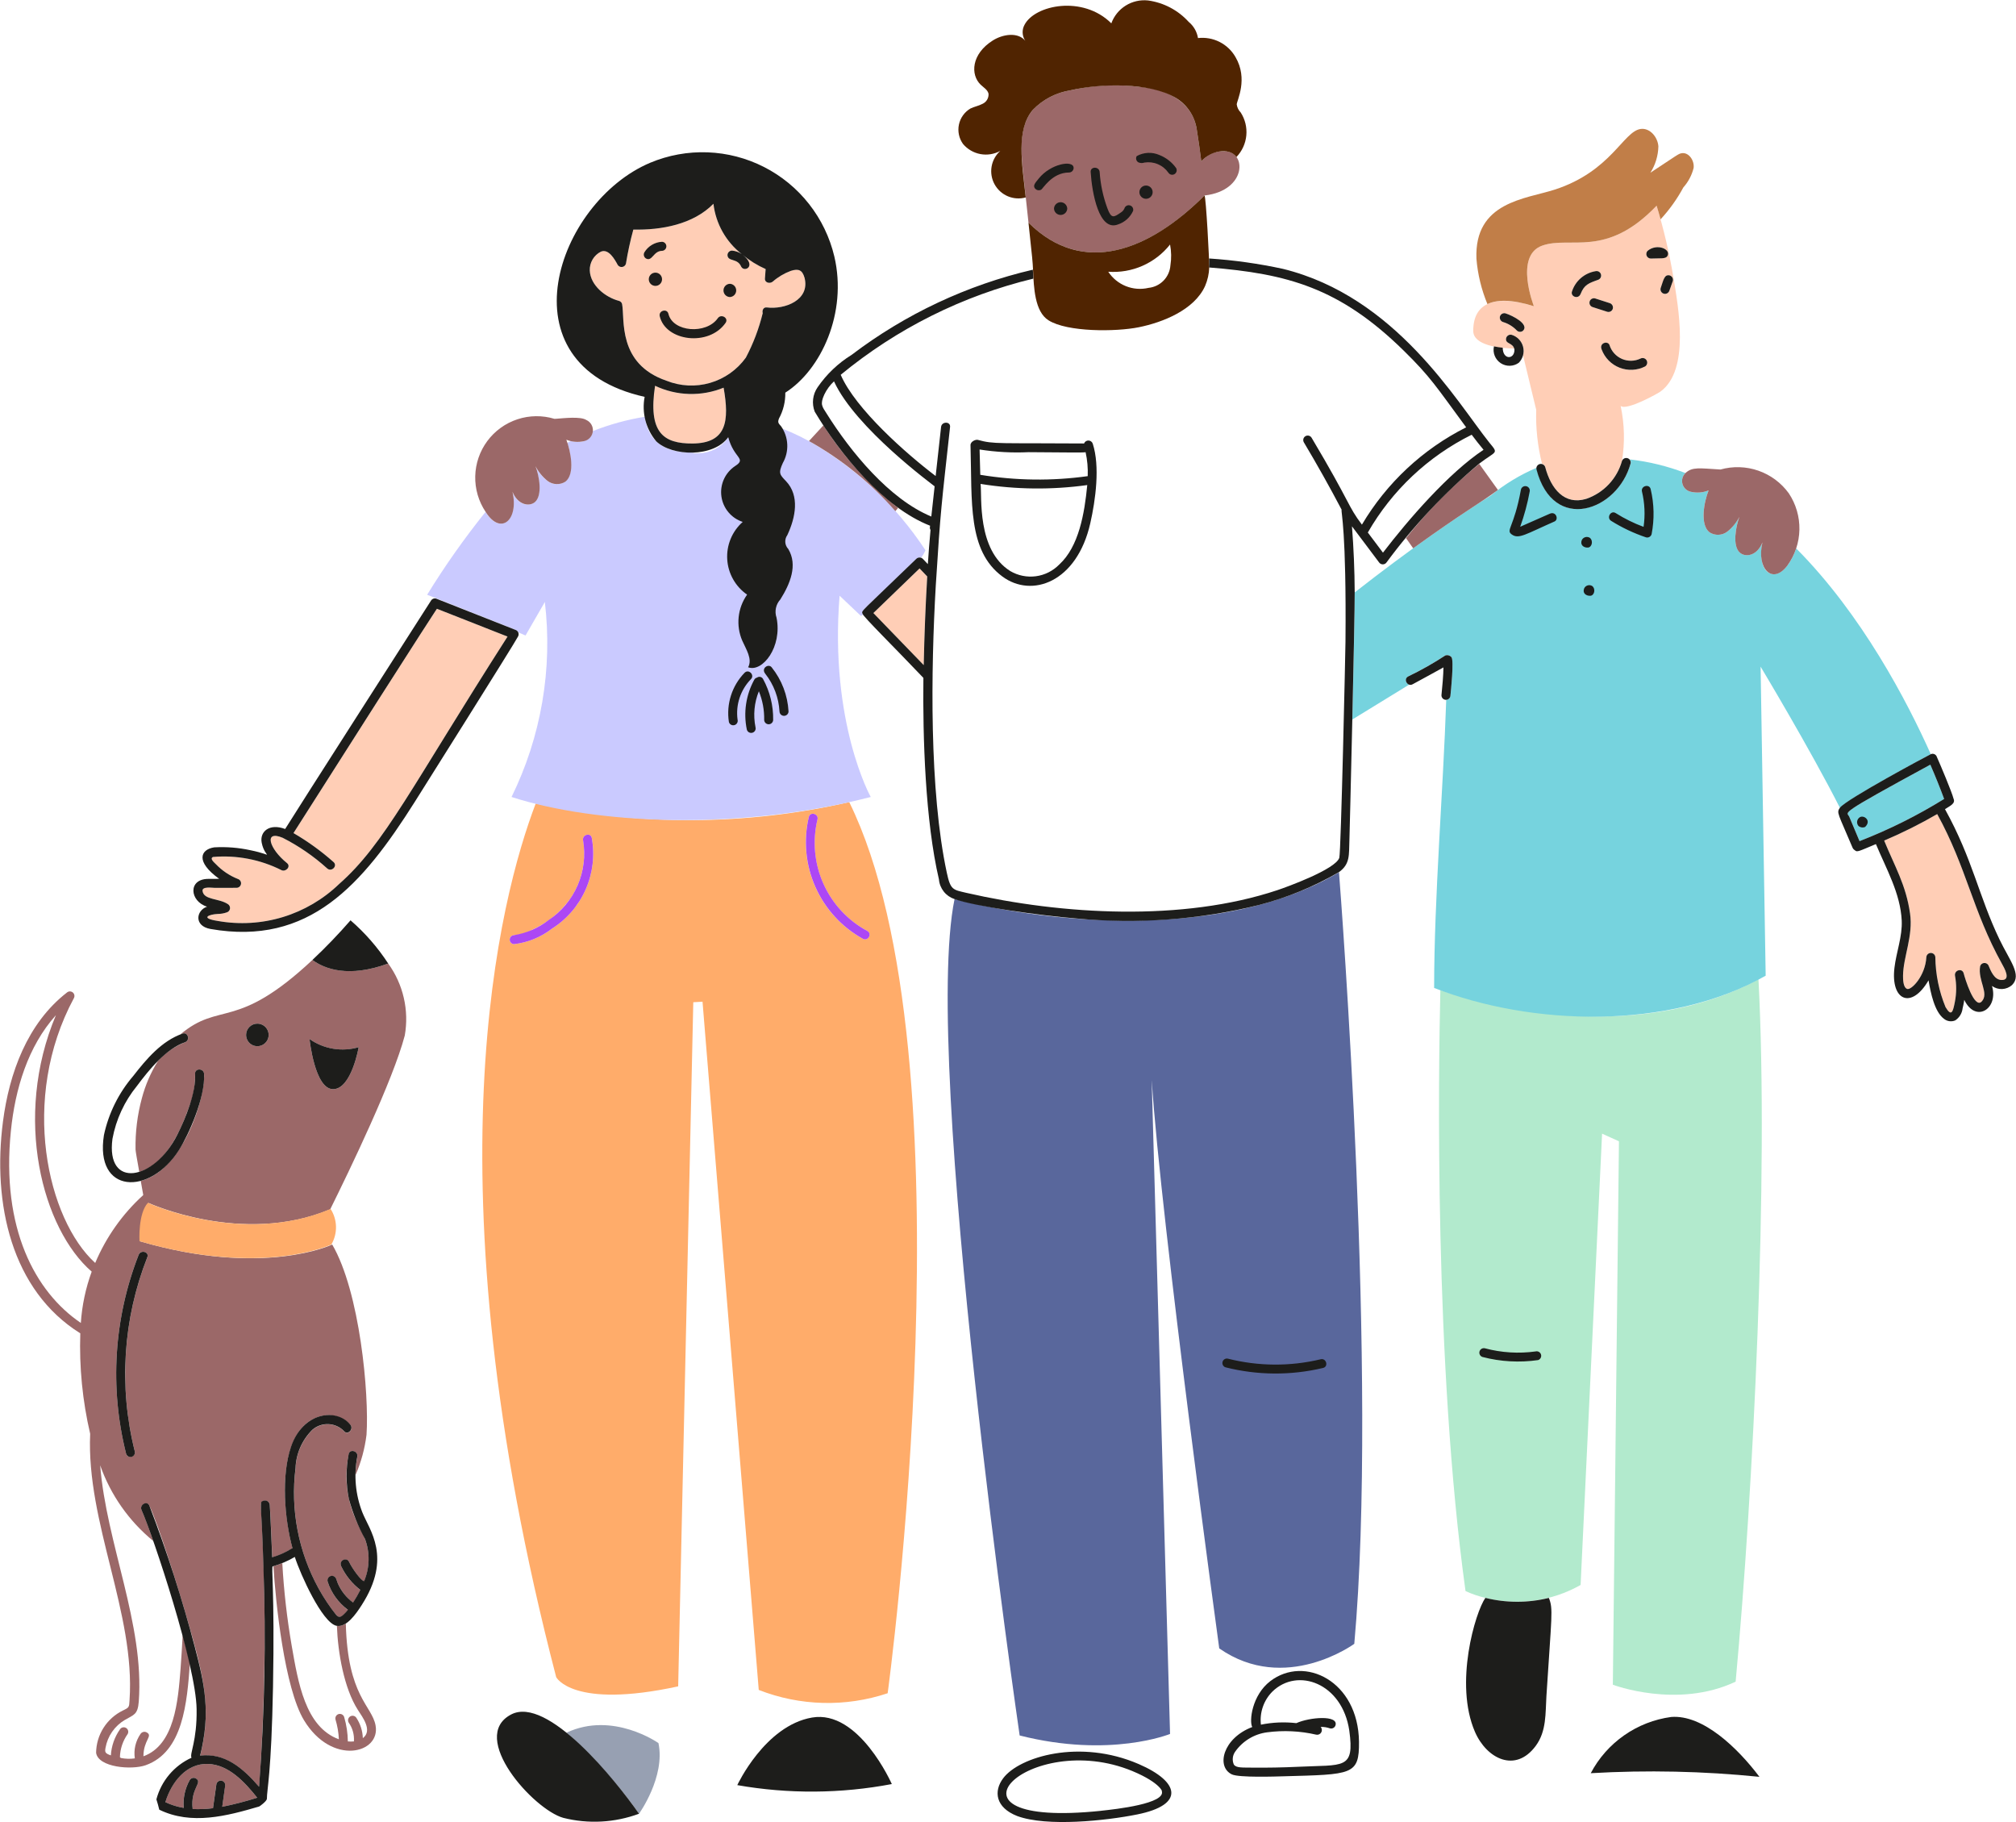 <svg width="3243" height="2931" viewBox="0 0 3243 2931" fill="none" xmlns="http://www.w3.org/2000/svg">
<path d="M2153.93 1402.87C2136.49 1413.25 2118.34 1422.38 2099.61 1430.18C1932.82 1501.19 1704.71 1488.39 1535.51 1446.07C1481.99 1707.57 1640.25 2791.2 1640.25 2791.2C1785.94 2828.19 1882.18 2788.74 1882.18 2788.74L1852.66 1736.89C1867.53 1966.51 1961.31 2651.16 1961.31 2651.16C2067.53 2725.27 2178.55 2643.79 2178.55 2643.79C2216.95 2218.02 2156.98 1442.04 2153.93 1402.87V1402.87Z" fill="#59679C"/>
<path d="M556.296 2611.3C552.145 2614.27 547.027 2615.57 541.961 2614.93C543.446 2657.59 553.361 2715.24 575.665 2750.07C583.139 2761.74 599.556 2782.97 584.078 2795.17L583.651 2795.48C583.283 2783.94 579.74 2772.72 573.412 2763.06C572.926 2762.23 572.282 2761.51 571.518 2760.94C570.754 2760.37 569.885 2759.95 568.959 2759.71C568.034 2759.47 567.071 2759.42 566.125 2759.56C565.179 2759.69 564.269 2760.01 563.446 2760.5C562.624 2760.98 561.905 2761.63 561.331 2762.39C560.758 2763.15 560.34 2764.02 560.102 2764.95C559.865 2765.87 559.811 2766.84 559.946 2767.78C560.081 2768.73 560.4 2769.64 560.886 2770.46C567.154 2779.28 570.137 2790.02 569.316 2800.8C566.069 2801.09 562.803 2801.09 559.555 2800.8C559.377 2787.51 557.385 2774.31 553.634 2761.55C553.063 2759.76 551.82 2758.27 550.166 2757.38C548.513 2756.48 546.578 2756.27 544.769 2756.78C542.961 2757.28 541.419 2758.47 540.468 2760.09C539.518 2761.71 539.234 2763.64 539.675 2765.46C542.817 2775.82 544.646 2786.54 545.118 2797.36C490.783 2777.51 479.486 2705.21 469.247 2646.96C461.651 2602.97 456.597 2558.57 454.111 2513.99C449.451 2515.88 444.694 2517.52 439.861 2518.91C443.428 2578.48 457.814 2714.93 488.94 2766.59C533.873 2840.75 612.61 2820.31 604.146 2775C598.293 2743.09 559.112 2728.28 556.296 2611.3V2611.3ZM357.455 2905.92L362.062 2873.02C362.578 2871.17 362.338 2869.2 361.396 2867.52C360.453 2865.85 358.885 2864.62 357.036 2864.11C355.188 2863.59 353.21 2863.83 351.537 2864.77C349.865 2865.71 348.636 2867.28 348.12 2869.13L342.591 2908.19C331.746 2909.6 320.8 2910.04 309.877 2909.52C305.867 2876.09 326.703 2867.31 315.116 2860.33C313.45 2859.38 311.481 2859.12 309.624 2859.59C307.768 2860.07 306.17 2861.25 305.167 2862.89C297.533 2876.51 294.174 2892.12 295.526 2907.68C285.249 2905.99 275.259 2902.86 265.85 2898.4C266.054 2897.6 266.089 2898.13 266.31 2897.48C275.85 2866.93 299.229 2835.77 334.57 2837C367.745 2838.19 393.172 2865.65 413.701 2891.32C395.228 2897.19 376.452 2902.07 357.455 2905.92V2905.92Z" fill="#9B6868"/>
<path d="M531.197 1944.98C562.784 1881.31 632.273 1737.2 651.13 1665.44C654.668 1645.35 654.133 1624.75 649.557 1604.87C644.981 1584.99 636.457 1566.23 624.491 1549.71C560.924 1572.88 522.75 1558.63 502.545 1543.97C379.096 1659.45 354.437 1609.26 289.539 1664.16C290.875 1663.53 292.242 1662.96 293.635 1662.46C302.56 1659.37 306.348 1673.43 297.543 1676.4C280.967 1682.99 266.104 1693.26 254.078 1706.43C242.504 1725.04 233.773 1745.27 228.173 1766.45C220.923 1793.27 217.51 1820.98 218.037 1848.75C218.139 1851.96 221.228 1868.99 224.044 1884.81C266.826 1872.08 289.744 1820.75 304.608 1778.91C311.127 1762.44 314.267 1744.84 313.84 1727.13C313.225 1717.8 327.765 1717.92 328.294 1727.13C330.495 1764.42 295.119 1881.66 226.433 1899.35L230.443 1922.05C197.047 1952.4 170.672 1989.67 153.156 2031.26C76.363 1961.55 31.363 1767.68 118.906 1605.24C119.709 1603.72 119.951 1601.96 119.59 1600.29C119.228 1598.61 118.285 1597.11 116.928 1596.05C115.571 1595 113.886 1594.46 112.169 1594.52C110.452 1594.59 108.813 1595.26 107.541 1596.41C43.871 1645.9 14.861 1726.11 4.81 1803.6C-12.46 1935.82 18.359 2075.31 129.162 2144.42C127.354 2198.74 132.695 2253.07 145.05 2305.99C138.685 2449.34 217.952 2594.12 208.395 2734.48C207.781 2745.93 207.764 2746.2 197.627 2751.08C184.862 2757.32 174.079 2766.97 166.48 2778.97C158.881 2790.97 154.764 2804.85 154.589 2819.05C158.002 2842.67 211.876 2847.04 234.334 2839.05C294.659 2817.55 300.887 2738.56 305.529 2674.7C301.978 2659.64 298.092 2644.67 293.874 2629.79C292.896 2647.82 291.759 2665.84 290.461 2683.85C286.382 2736.39 280.768 2806.44 230.733 2824.68C230.733 2798.56 246.621 2792.06 235.955 2786.25C234.283 2785.34 232.326 2785.09 230.48 2785.57C228.633 2786.04 227.034 2787.19 226.006 2788.8C218.086 2800.24 214.827 2814.28 216.894 2828.05C209.432 2829.11 201.845 2828.9 194.453 2827.43C193.98 2826.94 193.46 2826.49 192.9 2826.1C193.28 2812.78 197.597 2799.86 205.306 2788.98C206.284 2787.33 206.563 2785.35 206.081 2783.48C205.599 2781.62 204.397 2780.02 202.738 2779.04C201.079 2778.07 199.1 2777.79 197.236 2778.27C195.372 2778.75 193.775 2779.95 192.798 2781.61C184.218 2793.88 179.214 2808.29 178.344 2823.23C168.685 2820.01 168.565 2817.65 169.726 2811.14C171.357 2801.85 174.979 2793.03 180.343 2785.28C185.708 2777.53 192.687 2771.03 200.801 2766.24C215.443 2757.7 221.569 2757.91 223.242 2736.71C232.491 2612.14 171.074 2482.74 161.142 2356.71C177.932 2404.36 207.496 2446.48 246.604 2478.47C239.778 2458.81 233.088 2440.59 227.832 2428.88C224.027 2420.48 236.535 2413.09 240.341 2421.61C254.744 2452.21 285.768 2551.3 295.393 2584.07C325.819 2688.9 342.407 2742.55 322.031 2823.85C361.912 2818.99 390.974 2843.9 416.861 2873.87C427.649 2722.95 428.538 2571.5 419.523 2420.47C418.926 2411.2 433.448 2411.25 434.08 2420.47C435.513 2443.23 437.766 2499.51 437.971 2504.84C448.878 2501.68 459.296 2497.03 468.926 2491.01C469.451 2490.7 470.03 2490.48 470.633 2490.38C452.851 2425.14 446.025 2303.54 509.388 2279.83C518.559 2276 528.687 2275.07 538.402 2277.18C548.116 2279.29 556.949 2284.33 563.706 2291.63C569.559 2298.79 559.32 2309.17 553.467 2301.86C546.863 2295.09 537.92 2291.09 528.467 2290.69C519.014 2290.29 509.765 2293.52 502.613 2299.71C486.009 2316.09 476.296 2338.2 475.462 2361.51C467.117 2428.37 480.139 2496.15 512.664 2555.16C520.996 2570.26 530.598 2584.62 541.367 2598.1C547.221 2604.1 552.801 2597.89 559.712 2589.31C544.349 2577.96 532.946 2562.07 527.118 2543.88C526.6 2542.03 526.837 2540.05 527.778 2538.38C528.719 2536.7 530.286 2535.47 532.135 2534.96C533.984 2534.44 535.963 2534.67 537.637 2535.62C539.311 2536.56 540.542 2538.12 541.06 2539.97C541.777 2542.02 542.494 2544.19 543.313 2546.24C548.712 2558.64 557.224 2569.45 568.023 2577.6C572.329 2571.08 576.232 2564.31 579.713 2557.31C566.625 2547.26 556.099 2534.27 548.996 2519.38C544.49 2509.75 557.801 2504.15 561.504 2512C566.999 2523.59 581.436 2543.18 585.805 2543.18C594.879 2521.59 595.391 2497.35 587.238 2475.4C579.098 2454.92 546.538 2411.27 560.89 2339.07C562.596 2329.95 576.675 2333.84 574.832 2342.96C572.936 2352.66 571.959 2362.51 571.914 2372.39C580.885 2351.74 586.839 2329.9 589.593 2307.55C594.013 2241.93 578.927 2077.51 534.251 2001.35L534.029 2001.76C534.029 2001.76 424.148 2054.44 225.375 1996.44C225.375 1996.44 222.935 1951.93 238.907 1934.73C238.839 1934.51 389.643 2004.3 531.197 1944.98V1944.98ZM576.982 1684.25C576.982 1684.25 565.446 1751.76 535.821 1751.76C506.196 1751.76 497.937 1671.14 497.937 1671.14C509.279 1679.13 522.278 1684.45 535.965 1686.72C549.651 1688.98 563.672 1688.13 576.982 1684.21V1684.25ZM414.045 1646.35C417.632 1646.35 421.138 1647.42 424.119 1649.41C427.1 1651.41 429.422 1654.24 430.793 1657.56C432.163 1660.87 432.52 1664.52 431.818 1668.04C431.116 1671.55 429.387 1674.78 426.849 1677.32C424.312 1679.85 421.079 1681.58 417.561 1682.28C414.043 1682.98 410.396 1682.62 407.083 1681.24C403.769 1679.87 400.937 1677.55 398.944 1674.56C396.952 1671.58 395.888 1668.07 395.888 1664.49C395.884 1662.1 396.35 1659.74 397.262 1657.54C398.173 1655.33 399.51 1653.33 401.197 1651.64C402.885 1649.96 404.888 1648.62 407.093 1647.71C409.298 1646.8 411.661 1646.34 414.045 1646.35ZM130.033 2127.73C56.653 2077.97 1.619 1975.85 17.489 1819.18C24.315 1751.54 44.793 1683.07 89.964 1632.71C20.305 1797.92 68.599 1977 147.507 2045.21C137.792 2071.75 131.908 2099.53 130.033 2127.73V2127.73ZM237.047 2022.03C197.896 2121.38 190.819 2230.49 216.808 2334.07C219.061 2343.08 205.119 2346.97 202.866 2337.96C176.138 2231.84 183.195 2120.03 223.054 2018.12C226.45 2009.59 240.375 2013.43 236.996 2022.03H237.047Z" fill="#9B6868"/>
<path d="M1366.13 1290.07C1200.24 1328.03 1028 1328.76 861.795 1292.22C804.389 1442.81 685.48 1893.08 894.697 2697.36C894.697 2697.36 920.635 2749.23 1090.94 2712.22L1115.24 1611.9L1130.11 1611.08L1220.55 2717.97C1286.92 2743.98 1360.31 2745.87 1427.93 2723.3C1427.93 2723.3 1567.67 1699.6 1366.13 1290.07V1290.07ZM887.837 1493.59C870.161 1507.32 849.06 1515.93 826.829 1518.51C824.973 1518.42 823.223 1517.62 821.941 1516.27C820.66 1514.92 819.945 1513.14 819.945 1511.28C819.945 1509.42 820.66 1507.63 821.941 1506.29C823.223 1504.94 824.973 1504.14 826.829 1504.05C837.021 1503.63 846.95 1500.7 855.737 1495.52C880.54 1484.53 901.93 1467.07 917.666 1444.97C936.149 1417.56 943.411 1384.1 937.956 1351.49C936.25 1342.36 950.311 1338.52 951.95 1347.65C956.997 1375.6 953.592 1404.41 942.17 1430.41C930.749 1456.41 911.831 1478.41 887.837 1493.59V1493.59ZM1387.98 1509.85C1354.09 1491.17 1327.25 1461.9 1311.55 1426.53C1295.85 1391.15 1292.17 1351.61 1301.05 1313.95C1303.2 1304.84 1317.14 1308.73 1314.99 1317.84C1306.62 1352.42 1309.95 1388.8 1324.46 1421.28C1338.98 1453.76 1363.85 1480.51 1395.2 1497.35C1403.46 1501.75 1396.15 1514.29 1387.98 1509.82V1509.85ZM530.274 1944.98C388.737 2004.38 237.916 1934.52 237.916 1934.52C221.824 1951.85 224.383 1996.24 224.383 1996.24C423.157 2054.26 533.038 2001.57 533.038 2001.57C538.127 1992.84 540.705 1982.89 540.488 1972.79C540.271 1962.7 537.268 1952.86 531.809 1944.36C531.195 1944.53 530.786 1944.74 530.274 1944.98V1944.98Z" fill="#FFAC6A"/>
<path d="M2828.73 1575.1C2619.59 1687.05 2369.68 1610.67 2317 1592.42C2313.93 1722.41 2306.95 2194.25 2357.49 2558.98C2367.75 2563.67 2378.44 2567.33 2389.42 2569.91C2441.26 2582.93 2496.12 2575.49 2542.61 2549.14L2577.14 1823.28L2604.3 1835.58L2594.47 2709.58C2594.47 2709.58 2698.21 2749.04 2792 2704.65C2820.42 2398.08 2845.35 1892.08 2828.73 1575.1V1575.1Z" fill="#B2EACD"/>
<path d="M2991.31 1352.83C2988.55 1346.26 2975.72 1315.82 2974.79 1313.58C2971.14 1305.05 2952.51 1312.81 3105.2 1229.84C3113.09 1247.98 3120.56 1266.43 3127.39 1284.98C3084.21 1311.73 3038.66 1334.44 2991.31 1352.83V1352.83Z" fill="#76D3DE"/>
<path d="M2889.45 882.088C2883.67 899.529 2868.38 926.952 2850.3 923.198C2832.62 919.41 2830.68 891.321 2835.13 872.344C2826.82 893.351 2808.49 896.952 2799.06 889.051C2786.45 878.249 2791.96 847.003 2798.14 831.235C2793.39 840.392 2786.79 848.459 2778.75 854.921C2774.65 858.048 2769.7 859.843 2764.55 860.062C2759.4 860.282 2754.31 858.916 2749.96 856.15C2734.3 843.914 2741.02 807.19 2748.51 788.709C2739.48 792.393 2729.53 793.18 2720.03 790.961C2716.85 790.325 2713.92 788.83 2711.53 786.639C2709.15 784.448 2707.41 781.645 2706.51 778.535C2705.61 775.426 2705.58 772.129 2706.42 769.003C2707.27 765.877 2708.95 763.042 2711.29 760.807C2682.43 749.73 2652.28 742.361 2621.56 738.879C2622.36 739.705 2622.92 740.728 2623.19 741.844C2623.46 742.96 2623.43 744.128 2623.1 745.227C2602.06 821.491 2498.78 858.743 2471.85 754.51C2471.71 753.804 2471.67 753.079 2471.73 752.36C2445.21 763.692 2420.41 778.722 2398.1 797.002C2341.66 832.344 2265.52 885.245 2179.34 952.703C2179.48 972.533 2177.53 1065.74 2175.45 1157.16L2266.83 1101.1C2265.48 1100.71 2264.27 1099.93 2263.35 1098.86C2262.44 1097.79 2261.85 1096.48 2261.67 1095.08C2261.49 1093.68 2261.72 1092.26 2262.33 1091C2262.95 1089.73 2263.92 1088.67 2265.13 1087.94C2285.78 1077.94 2305.78 1066.64 2325.01 1054.12C2326.78 1053.55 2328.68 1053.53 2330.46 1054.06C2332.24 1054.59 2333.82 1055.65 2334.99 1057.09C2339 1062.72 2333.92 1112.02 2333.29 1118.28C2333.25 1120.12 2332.54 1121.87 2331.27 1123.2C2330.01 1124.53 2328.29 1125.33 2326.46 1125.45C2321.6 1270.81 2306.99 1443.7 2306.99 1588.94C2462.43 1649.69 2684.31 1657.9 2840.32 1569.24L2832.13 1072.18C2832.13 1072.18 2912.08 1205.13 2959.84 1299.45C2968.89 1286.43 3100.48 1215.71 3105.92 1212.98C3068.1 1128.4 2995.25 988.489 2889.45 882.088V882.088Z" fill="#76D3DE"/>
<path d="M1301.26 709.359C1264.1 688.966 1223.68 675.178 1181.8 668.607C1182.06 677.487 1180.3 686.31 1176.65 694.409C1173 702.509 1167.56 709.675 1160.74 715.366C1153.92 721.056 1145.9 725.124 1137.27 727.261C1128.65 729.398 1119.66 729.55 1110.97 727.704C1069.72 727.277 1042.81 710.843 1037.26 670.297C1008.69 674.934 980.691 682.635 953.764 693.266C952.313 704.717 940.214 714.768 918.303 709.359C916.34 710.383 914.497 711.253 912.552 712.277C918.678 729.888 924.173 763.147 909.378 774.718C905.033 777.502 899.936 778.879 894.78 778.659C889.625 778.439 884.663 776.633 880.572 773.489C872.505 767.06 865.902 758.985 861.203 749.803C867.176 765.161 872.995 797.141 860.282 807.619C851.305 815.247 832.807 812.738 824.189 790.912C834.821 834.053 805.93 863.063 781.066 823.302C746.996 865.714 715.62 910.221 687.123 956.562C841.561 1018.08 831.595 1012.88 833.66 1017.09L845.401 1022.06L876.459 968.149C889.208 1075.69 870.6 1184.62 822.875 1281.82C959.498 1325.85 1188.19 1336.43 1400.71 1281.82C1400.71 1281.82 1334.16 1163.01 1350.59 958.098L1385.13 990.795C1388.39 988.132 1387.95 988.986 1387.61 987.211C1386.05 981.835 1381.92 988.184 1474.31 898.848C1475.29 897.911 1476.5 897.257 1477.82 896.956C1479.14 896.655 1480.52 896.72 1481.81 897.142C1484.53 893.354 1486.86 889.3 1488.77 885.043C1441.09 812.429 1376.82 752.208 1301.26 709.359Z" fill="#CACAFF"/>
<path d="M3219.55 1576.14C3207.77 1575.55 3202.48 1561.49 3198.54 1552.25C3197.82 1551.04 3196.75 1550.06 3195.48 1549.44C3194.2 1548.82 3192.78 1548.59 3191.37 1548.77C3189.97 1548.95 3188.64 1549.54 3187.57 1550.46C3186.49 1551.38 3185.71 1552.6 3185.32 1553.96C3181.34 1577.05 3200.3 1597.6 3187.77 1610.75C3175.83 1623.26 3160.61 1572.42 3158.87 1565.45C3156.53 1556.33 3143.3 1560.22 3144.92 1569.35C3147.47 1583.18 3147.4 1597.36 3144.72 1611.16C3141.72 1626.52 3139.46 1636.3 3129.65 1619.69C3119.16 1594.24 3113.6 1567.02 3113.25 1539.49C3113.16 1537.63 3112.36 1535.88 3111.02 1534.6C3109.67 1533.32 3107.88 1532.61 3106.02 1532.61C3104.17 1532.61 3102.38 1533.32 3101.03 1534.6C3099.69 1535.88 3098.89 1537.63 3098.8 1539.49C3097.09 1569.85 3074.45 1592.97 3067.84 1590.45C3061.24 1587.92 3061.29 1574.66 3061.29 1569.23C3061.54 1539.01 3077.89 1505.33 3072.55 1468.98C3066.07 1423.17 3047.72 1392.9 3030.95 1351.91C3060.24 1339.45 3088.73 1325.2 3116.27 1309.25C3163.88 1395.94 3173.01 1464.54 3220.23 1549.73C3223.92 1556.37 3235.97 1576.98 3219.55 1576.14V1576.14ZM2691.68 444.753C2685.17 406.241 2676.22 368.183 2664.87 330.81C2583.38 415.998 2526.64 378.984 2480.98 394.991C2435.31 410.998 2467.44 492.466 2467.44 492.466C2416.56 476.562 2369.9 479.241 2369.9 532.091C2369.9 555.658 2412.24 560.078 2435.79 560.59C2432.85 550.692 2420.63 553.457 2422.9 543.525C2426.16 529.258 2457.39 547.228 2449.99 571.426L2471.2 659.157C2470.29 688.317 2473.43 717.463 2480.52 745.762C2480.65 746.291 2484.53 746.513 2485.64 750.882C2495.21 787.247 2517.43 812.64 2551.86 802.077C2565.63 797.314 2578.04 789.285 2588.03 778.678C2598.01 768.071 2605.28 755.201 2609.2 741.172C2613.98 711.838 2613.24 681.87 2607.02 652.809C2616.3 661.171 2667.28 632.621 2671.39 629.549C2718.79 594.413 2699.77 493.968 2691.68 444.753V444.753ZM2440.02 531.579C2433.94 525.17 2426.3 520.463 2417.84 517.927C2416.03 517.347 2414.51 516.105 2413.58 514.449C2412.65 512.794 2412.37 510.849 2412.82 509.002C2413.37 507.183 2414.6 505.646 2416.26 504.712C2417.91 503.777 2419.87 503.517 2421.71 503.985C2432.49 507.321 2442.28 513.271 2450.21 521.306C2456.9 528.439 2446.54 538.388 2440.02 531.579V531.579ZM2542.73 472.586C2539.08 482.279 2525.67 476.937 2528.81 468.695C2531.55 460.333 2536.54 452.886 2543.22 447.168C2549.91 441.449 2558.04 437.68 2566.73 436.271C2568.55 435.845 2570.46 436.137 2572.06 437.087C2573.67 438.037 2574.85 439.571 2575.35 441.368C2575.85 443.166 2575.64 445.088 2574.76 446.733C2573.88 448.378 2572.39 449.619 2570.62 450.196C2555.12 455.231 2548.57 458.029 2542.73 472.586V472.586ZM2565.86 479.906C2573.74 482.381 2581.54 484.941 2589.42 487.5C2591.27 488.038 2592.83 489.268 2593.78 490.932C2594.74 492.596 2595.01 494.565 2594.54 496.425C2594.02 498.27 2592.79 499.832 2591.11 500.772C2589.44 501.711 2587.47 501.952 2585.62 501.443C2577.74 498.968 2569.94 496.425 2562.05 493.866C2560.32 493.259 2558.88 492.018 2558.03 490.394C2557.18 488.771 2556.97 486.884 2557.45 485.114C2557.94 483.344 2559.07 481.823 2560.63 480.857C2562.19 479.891 2564.06 479.551 2565.86 479.906V479.906ZM2646.37 589.395C2640.07 592.6 2633.16 594.437 2626.1 594.787C2619.03 595.138 2611.98 593.993 2605.39 591.429C2598.8 588.864 2592.82 584.938 2587.85 579.906C2582.89 574.874 2579.04 568.85 2576.56 562.228C2575.58 560.569 2575.3 558.59 2575.78 556.726C2576.26 554.862 2577.47 553.265 2579.13 552.288C2580.78 551.31 2582.76 551.031 2584.63 551.513C2586.49 551.995 2588.09 553.197 2589.07 554.856C2590.59 559.802 2593.16 564.361 2596.6 568.221C2600.05 572.082 2604.28 575.154 2609.02 577.226C2613.77 579.298 2618.9 580.323 2624.07 580.229C2629.24 580.135 2634.34 578.925 2639 576.682C2640.68 575.803 2642.63 575.607 2644.45 576.133C2646.27 576.66 2647.82 577.869 2648.77 579.509C2649.72 581.149 2650 583.092 2649.56 584.934C2649.11 586.776 2647.97 588.374 2646.37 589.395ZM2650.38 403.387C2665.28 390.861 2688.15 400.571 2682.36 411.476C2679.51 416.834 2670.55 415.008 2655.5 415.776C2654.09 415.748 2652.71 415.308 2651.54 414.511C2650.37 413.714 2649.46 412.593 2648.92 411.287C2648.38 409.98 2648.22 408.544 2648.48 407.154C2648.74 405.763 2649.4 404.478 2650.38 403.455V403.387ZM2690.96 451.92C2689.12 457.142 2687.28 462.261 2685.43 467.398C2684.89 469.255 2683.64 470.824 2681.95 471.763C2680.26 472.703 2678.27 472.937 2676.4 472.415C2674.57 471.845 2673.02 470.589 2672.09 468.907C2671.15 467.226 2670.9 465.249 2671.39 463.388C2673.23 458.166 2675.01 453.012 2676.92 447.91C2677.46 446.047 2678.72 444.476 2680.42 443.541C2682.12 442.607 2684.12 442.386 2685.98 442.927C2687.84 443.467 2689.41 444.726 2690.35 446.425C2691.28 448.125 2691.5 450.126 2690.96 451.988V451.92Z" fill="#FFCEB6"/>
<path d="M911.297 2786.75C955.08 2825.55 994.225 2869.29 1027.95 2917.09C1027.95 2917.09 1070.62 2857.8 1059.22 2803.47C1059.22 2803.47 985.922 2751.59 911.297 2786.75V2786.75Z" fill="#97A0B2"/>
<path d="M1479.24 914.27C1477.53 915.977 1427.87 963.759 1404.92 986.029L1485.91 1069.78C1486.85 1021.13 1489.03 970.449 1491.54 927.189L1479.24 914.27ZM1114.2 713.313C1067.03 713.62 1042.27 695.975 1053.72 620.445C1070.88 628.603 1089.55 633.091 1108.54 633.619C1127.53 634.148 1146.43 630.708 1164.01 623.517C1173.42 677.169 1169.12 712.75 1114.2 713.313Z" fill="#FFCEB6"/>
<path d="M1233.5 494.452C1227.97 493.735 1225.72 499.264 1226.95 503.667C1220.86 528.54 1211.73 552.571 1199.78 575.22C1185.7 594.765 1165.49 609.037 1142.36 615.763C1119.23 622.489 1094.52 621.283 1072.15 612.337C992.596 585.135 1005.41 512.677 1000.7 488.905C1000.38 487.703 999.746 486.606 998.866 485.725C997.985 484.844 996.888 484.211 995.685 483.888C974.047 478.24 949.763 459.178 948.739 435.082C948.501 428.849 950.054 422.679 953.214 417.301C956.375 411.924 961.011 407.565 966.572 404.741C979.081 399.417 988.91 417.147 993.637 425.97C994.378 427.166 995.447 428.124 996.717 428.728C997.987 429.333 999.405 429.559 1000.8 429.379C1002.2 429.199 1003.51 428.621 1004.58 427.713C1005.66 426.806 1006.45 425.608 1006.86 424.263C1009.88 405.716 1013.87 387.341 1018.81 369.212C1063.93 370.235 1115.17 360.901 1147.67 327.692C1149.52 343.527 1154.51 358.835 1162.32 372.732C1170.14 386.628 1180.63 398.836 1193.2 408.649C1188.54 405.441 1183.14 403.494 1177.51 403C1175.59 403.027 1173.75 403.804 1172.4 405.165C1171.04 406.526 1170.27 408.364 1170.24 410.287C1170.86 421.396 1186.37 414.639 1192.27 428.837C1197.39 438.649 1218.11 427.966 1194.63 409.775C1205.86 419.083 1218.31 426.806 1231.64 432.728C1231.23 437.847 1230.93 442.967 1230.52 447.898C1230 454.878 1238.5 456.618 1242.92 453.018C1251.55 445.475 1261.49 439.57 1272.24 435.594C1284.7 431.635 1290.72 434.297 1294.27 446.857C1303.32 482.762 1262.29 498.103 1233.5 494.452V494.452ZM545.459 1421.85C519.933 1446.43 488.951 1464.62 455.048 1474.94C421.144 1485.25 385.281 1487.4 350.389 1481.2C321.089 1476.64 336.191 1470.6 350.185 1469.92C355.213 1469.89 360.202 1469.03 364.946 1467.36C366.281 1466.94 367.467 1466.14 368.365 1465.07C369.263 1463.99 369.835 1462.68 370.014 1461.29C370.193 1459.9 369.972 1458.49 369.377 1457.22C368.781 1455.96 367.836 1454.88 366.652 1454.14C352.266 1444.49 327.761 1447.79 325.85 1432.91C324.928 1425.23 341.328 1427.99 345.748 1427.99C357.42 1427.99 369.007 1427.89 380.697 1427.89C382.424 1427.84 384.079 1427.18 385.366 1426.03C386.653 1424.88 387.487 1423.3 387.721 1421.59C387.955 1419.88 387.572 1418.14 386.642 1416.68C385.712 1415.23 384.294 1414.15 382.642 1413.64C369.332 1408.36 357.31 1400.28 347.386 1389.95C344.724 1387.19 336.823 1380.94 342.659 1378.28C380.65 1375.01 418.803 1382.35 452.865 1399.49C459.691 1402.77 468.547 1393.66 461.687 1388.11C432.813 1364.9 423.939 1334.56 454.708 1347.41C480.674 1360.61 504.776 1377.19 526.381 1396.73C533.343 1402.98 543.599 1392.74 536.62 1386.49C516.731 1368.83 495.128 1353.21 472.131 1339.85C708.788 967.971 702.509 979.78 702.884 979.115C738.345 993.057 814.011 1022.89 816.469 1023.81C661.945 1265.21 618.549 1357.62 545.459 1421.85V1421.85Z" fill="#FFCEB6"/>
<path d="M2724.41 270.152C2725.94 258.206 2716.49 244.23 2704.82 246.483C2699.7 247.524 2699.7 248.292 2654.9 277.746C2662.95 265.062 2667.38 250.424 2667.72 235.408C2666.69 220.442 2654.07 205.373 2639.22 207.421C2611.23 211.312 2591.9 275.408 2501.13 304.913C2454.27 320.187 2371.32 324.282 2375.05 416.228C2377.11 441.281 2383.07 465.856 2392.73 489.062C2407.6 481.894 2430.98 481.075 2467.46 492.475C2467.46 492.475 2435.38 410.989 2480.99 394.999C2526.61 379.01 2583.5 416.007 2664.89 330.818C2667.16 338.105 2669.2 345.374 2671.25 352.764C2685.56 337.256 2697.87 320.017 2707.89 301.449C2715.85 292.508 2721.52 281.768 2724.41 270.152V270.152Z" fill="#C17E48"/>
<path d="M2261.76 865.432L2273.3 881.883C2354.8 822.992 2379.92 810.039 2409.63 788.025L2379.55 746.045C2336.16 781.545 2296.67 821.567 2261.76 865.432ZM1324.59 684.1L1301.33 709.356C1353.8 738.649 1400.82 776.794 1440.3 822.104L1444.67 816.985C1397.46 779.757 1356.86 734.832 1324.59 684.1V684.1ZM943.184 675.482C933.628 669.355 906.7 672.717 895.402 673.434L891.989 673.639C872.475 667.718 851.606 667.979 832.245 674.385C812.884 680.791 795.979 693.028 783.847 709.42C771.714 725.812 764.95 745.555 764.479 765.943C764.009 786.331 769.857 806.365 781.221 823.299C805.368 861.934 834.975 836.473 824.378 790.875C832.723 811.933 851.068 815.432 860.47 807.582C873.064 796.78 867.552 765.517 861.392 749.766C866.124 758.926 872.722 766.995 880.761 773.452C884.862 776.574 889.821 778.365 894.971 778.584C900.12 778.804 905.214 777.442 909.566 774.681C925.437 762.291 918.184 726.267 911.051 707.223C920.081 710.856 930.002 711.659 939.498 709.526C943.212 708.737 946.581 706.796 949.126 703.979C951.671 701.162 953.261 697.613 953.67 693.839C954.078 690.065 953.285 686.258 951.402 682.961C949.519 679.665 946.643 677.047 943.184 675.482V675.482ZM1969.46 243.242C1962.47 242.994 1955.52 244.321 1949.11 247.124C1942.71 249.927 1937.02 254.135 1932.46 259.437C1930.3 242.109 1927.83 224.819 1925.07 207.576C1917.89 163.395 1876.52 142.729 1831.9 139.504C1795.17 134.997 1757.95 136.943 1721.89 145.255C1698.76 148.919 1677.45 160.041 1661.21 176.928C1639.49 203.157 1642.05 241.092 1645.53 275.017C1647.06 289.164 1653.02 344.472 1654.45 358.107C1742.71 445.65 1849.63 402.476 1937.17 314.847L1937.58 314.437C1937.89 314.437 1938.09 314.335 1938.3 314.335C2005.98 306.212 2005.98 243.242 1969.46 243.242V243.242ZM2877.5 793.367C2865.29 776.527 2848.2 763.835 2828.55 756.997C2808.91 750.16 2787.64 749.506 2767.6 755.124C2733.75 753.144 2722.35 750.534 2711.29 760.807C2708.95 763.044 2707.27 765.879 2706.43 769.003C2705.6 772.127 2705.63 775.422 2706.53 778.529C2707.43 781.636 2709.16 784.438 2711.54 786.629C2713.92 788.821 2716.86 790.319 2720.03 790.961C2729.52 793.179 2739.48 792.392 2748.51 788.708C2741.07 807.155 2734.28 843.93 2749.96 856.149C2754.3 858.939 2759.39 860.319 2764.55 860.099C2769.7 859.879 2774.66 858.07 2778.75 854.92C2786.82 848.491 2793.43 840.416 2798.13 831.234C2792.13 846.592 2786.36 878.606 2799.05 889.05C2808 896.661 2826.51 894.17 2835.13 872.344C2825.04 913.658 2850.83 941.883 2875.22 909.665C2887.42 892.829 2894.18 872.663 2894.59 851.874C2895 831.085 2889.03 810.669 2877.5 793.367V793.367Z" fill="#9B6868"/>
<path d="M1661.2 176.929C1677.44 160.049 1698.75 148.929 1721.88 145.256C1770.23 134.096 1848.32 132.065 1891.34 157.355C1900.3 162.74 1907.96 170.03 1913.79 178.71C1919.62 187.389 1923.46 197.245 1925.06 207.578C1927.82 224.796 1930.3 242.134 1932.45 259.438C1946.54 243.124 1976.92 235.957 1988.98 252.527C1998.02 243.094 2003.62 230.885 2004.86 217.877C2006.1 204.869 2002.91 191.824 1995.81 180.854C1992.31 177.332 1990.07 172.755 1989.44 167.833C1989.7 161.553 2008.21 127.099 1987.39 91.672C1981.42 81.265 1972.53 72.837 1961.82 67.426C1951.1 62.016 1939.04 59.861 1927.12 61.228C1925.47 51.016 1920.15 41.757 1912.16 35.187C1895.08 16.382 1871.93 4.19 1846.76 0.75C1834.22 -0.599 1821.6 2.292 1810.89 8.961C1800.19 15.63 1792.03 25.693 1787.72 37.542C1741.98 -8.039 1664.7 7.866 1648.09 39.897C1645.91 43.857 1644.86 48.342 1645.07 52.859C1645.27 57.376 1646.72 61.748 1649.25 65.494C1637.31 51.262 1613.3 54.914 1597.15 65.034C1562.34 86.911 1560.86 120.222 1577.48 136.178C1582.19 140.683 1588.74 144.369 1590.19 150.734C1590.44 154.162 1589.62 157.583 1587.83 160.522C1586.05 163.46 1583.4 165.771 1580.24 167.134C1574.18 170.325 1567.22 171.536 1561.08 174.523C1556.36 177.313 1552.28 181.054 1549.09 185.508C1545.9 189.961 1543.68 195.03 1542.55 200.391C1541.43 205.752 1541.44 211.288 1542.57 216.647C1543.7 222.007 1545.94 227.071 1549.13 231.52C1556.3 240.018 1566.18 245.773 1577.11 247.807C1588.04 249.842 1599.34 248.03 1609.08 242.68C1601.71 249.273 1596.79 258.165 1595.12 267.91C1593.44 277.655 1595.12 287.68 1599.86 296.354C1604.61 305.028 1612.15 311.841 1621.26 315.685C1630.37 319.529 1640.51 320.179 1650.04 317.527C1644.01 261.913 1634.23 209.472 1661.2 176.929V176.929ZM1937.57 314.439C1849.99 401.999 1743.02 446.01 1654.44 358.108C1660.91 418.364 1661.15 420.566 1661.76 433.859C1663.02 462.495 1664.42 501.164 1686.66 515.157C1717.03 534.304 1795.16 533.741 1831.81 526.335C1870.48 518.536 1921.2 498.451 1938.54 460.003C1942.6 450.597 1944.85 440.514 1945.19 430.276C1945.59 421.504 1939.94 314.439 1937.57 314.439ZM1882.77 426.795C1882.1 435.994 1878.2 444.663 1871.77 451.279C1865.35 457.894 1856.79 462.034 1847.62 462.972C1835.45 465.816 1822.71 464.855 1811.11 460.219C1799.51 455.582 1789.62 447.495 1782.77 437.051C1801.65 438.404 1820.58 435.122 1837.91 427.491C1855.24 419.859 1870.44 408.108 1882.19 393.262C1884.31 404.323 1884.5 415.666 1882.77 426.795Z" fill="#502401"/>
<path d="M2389.43 2569.9C2373.25 2592.82 2338.97 2707.74 2372.67 2785.42C2391.45 2828.68 2437.86 2852.26 2470.56 2807.77C2487.88 2784.19 2485.92 2755.59 2487.62 2727.8C2495.88 2597.94 2498.8 2587.72 2491.53 2569.95C2458 2578.25 2422.95 2578.24 2389.43 2569.9ZM2043.42 2703.83C2013.69 2726.64 2009.29 2768.59 2014.41 2777.63C1967.3 2795.48 1955.88 2841.46 1981.61 2853.8C1993.06 2859.27 2053.13 2857.21 2064.65 2856.87C2175.1 2853.81 2186.6 2855.16 2186.12 2801.32C2184.93 2703.54 2098.44 2661.71 2043.42 2703.83V2703.83ZM2087.69 2841.59C2063.29 2842.73 2038.89 2843.17 2014.5 2842.92C1998.59 2842.65 1988.63 2843.68 1984.77 2837.91C1983.34 2834.6 1982.78 2830.99 1983.13 2827.4C1983.49 2823.82 1984.76 2820.39 1986.82 2817.43C1992.74 2808.94 2000.37 2801.77 2009.21 2796.38C2018.05 2791 2027.92 2787.51 2038.18 2786.15C2064.64 2782.64 2091.52 2783.93 2117.52 2789.96C2119.07 2790.23 2120.67 2790.01 2122.09 2789.33C2123.51 2788.66 2124.68 2787.55 2125.45 2786.18C2126.21 2784.8 2126.53 2783.22 2126.36 2781.66C2126.19 2780.09 2125.53 2778.62 2124.48 2777.45C2129.58 2777.3 2134.66 2778.1 2139.46 2779.8C2141.31 2780.28 2143.27 2780.02 2144.93 2779.09C2146.59 2778.15 2147.82 2776.61 2148.37 2774.78C2153.1 2758.01 2106.78 2761.73 2085.33 2771.37C2066.32 2769.18 2047.09 2770.01 2028.34 2773.83C2027.22 2764.14 2028.29 2754.33 2031.49 2745.11C2034.69 2735.9 2039.92 2727.53 2046.8 2720.62C2087.14 2681.18 2159.26 2706.85 2170.52 2783.37C2179.21 2846.87 2161.48 2837.91 2087.69 2841.59V2841.59ZM1971.34 2199.08C2022.83 2212.06 2076.69 2212.41 2128.34 2200.1C2137.47 2197.95 2133.61 2183.91 2124.5 2186.14C2075.37 2197.92 2024.11 2197.58 1975.15 2185.14C1973.33 2184.74 1971.44 2185.06 1969.85 2186.02C1968.26 2186.98 1967.11 2188.51 1966.62 2190.3C1966.13 2192.09 1966.35 2194 1967.23 2195.63C1968.11 2197.27 1969.58 2198.5 1971.34 2199.08V2199.08ZM1831.12 261.041C1832.65 261.758 1834.31 262.163 1836 262.233C1837.69 262.304 1839.38 262.038 1840.96 261.451C1848.27 260.274 1855.76 261.178 1862.57 264.06C1869.39 266.943 1875.25 271.686 1879.5 277.748C1880.51 279.327 1882.1 280.45 1883.93 280.882C1885.76 281.314 1887.68 281.022 1889.3 280.066C1890.92 279.111 1892.1 277.566 1892.61 275.757C1893.11 273.947 1892.9 272.013 1892 270.359C1885.28 260.895 1875.95 253.595 1865.14 249.352C1859.33 246.777 1853 245.591 1846.65 245.887C1840.3 246.183 1834.1 247.954 1828.56 251.058C1827.58 252.723 1827.3 254.707 1827.78 256.578C1828.26 258.449 1829.46 260.054 1831.12 261.041V261.041ZM1674.58 305.223C1677.7 303.926 1692.04 277.441 1719.78 277.441C1721.7 277.397 1723.53 276.616 1724.89 275.259C1726.25 273.901 1727.03 272.073 1727.07 270.154C1727.07 256.69 1690.13 263.123 1670.88 287.219C1664.53 294.915 1661.97 298.209 1664.43 302.39C1665.48 304.023 1667.09 305.214 1668.96 305.736C1670.84 306.258 1672.83 306.075 1674.58 305.223ZM1716.82 335.462C1716.7 332.709 1715.53 330.106 1713.55 328.197C1711.56 326.289 1708.91 325.223 1706.16 325.223C1703.4 325.223 1700.76 326.289 1698.77 328.197C1696.78 330.106 1695.61 332.709 1695.5 335.462C1695.61 338.215 1696.78 340.818 1698.77 342.726C1700.76 344.635 1703.4 345.701 1706.16 345.701C1708.91 345.701 1711.56 344.635 1713.55 342.726C1715.53 340.818 1716.7 338.215 1716.82 335.462ZM1843.52 298.397C1840.69 298.397 1837.98 299.52 1835.98 301.521C1833.98 303.521 1832.86 306.234 1832.86 309.062C1832.86 311.891 1833.98 314.604 1835.98 316.604C1837.98 318.604 1840.69 319.728 1843.52 319.728C1846.35 319.728 1849.06 318.604 1851.06 316.604C1853.06 314.604 1854.19 311.891 1854.19 309.062C1854.19 306.234 1853.06 303.521 1851.06 301.521C1849.06 299.52 1846.35 298.397 1843.52 298.397V298.397ZM1798.73 360.872C1804 359.113 1808.85 356.285 1812.97 352.564C1817.1 348.844 1820.41 344.311 1822.7 339.25C1823.21 337.395 1822.96 335.413 1822.01 333.741C1821.06 332.068 1819.48 330.843 1817.63 330.334C1815.77 329.825 1813.79 330.074 1812.12 331.026C1810.44 331.978 1809.22 333.555 1808.71 335.411C1807.45 338.152 1805.38 340.439 1802.77 341.964C1791.63 349.626 1787.67 352.1 1781.44 335.138C1774.48 316.365 1770.27 296.684 1768.95 276.707C1768.33 267.475 1753.78 267.373 1754.49 276.707C1756.59 309.813 1767.7 373.295 1798.73 360.872V360.872ZM2396.04 712.172C2342.62 645.243 2245.3 477.136 2063.8 432.425C2024.66 423.942 1984.95 418.358 1944.99 415.719C1945.28 420.532 1945.28 425.359 1944.99 430.173C2070.71 440.139 2155.1 462.818 2258.07 563.945C2301.36 606.471 2309.74 620.993 2358.51 687.274C2288.8 722.336 2230.6 776.657 2190.83 843.794C2167.77 813.47 2173.24 810.449 2109.84 703.981C2108.85 702.366 2107.27 701.202 2105.44 700.737C2103.61 700.273 2101.66 700.545 2100.03 701.495C2098.39 702.446 2097.19 703.999 2096.69 705.823C2096.19 707.646 2096.42 709.594 2097.33 711.25C2118.55 746.825 2138.81 782.946 2158.12 819.613C2157.14 825.432 2165.93 850.518 2164.38 1032.21C2164.38 1041.51 2157.21 1370.85 2154.43 1379.62C2148.39 1398.18 2070.06 1426.58 2054.79 1431.68C1902.36 1482.5 1709.34 1471.43 1554.54 1436C1533.08 1430.88 1529.07 1431.84 1523.08 1403.7C1494.71 1271.82 1497.48 1077.11 1505.33 941.594C1513.06 817.941 1514.51 812.446 1528.3 686.762C1529.32 677.53 1514.77 677.53 1513.84 686.762C1510.98 712.991 1508.01 739.339 1505.12 765.585C1457.96 729.868 1376.03 657.615 1352.39 602.802C1442.63 528.426 1548.59 475.529 1662.28 448.108C1662.14 446.401 1661.54 435.497 1661.46 433.756C1555.68 458.416 1456.3 505.123 1369.82 570.822C1348.19 584.186 1329.59 601.92 1315.21 622.888C1311.28 628.553 1308.81 635.094 1308.01 641.938C1307.21 648.782 1308.1 655.718 1310.6 662.137C1351.39 730.397 1421.18 816.268 1496.15 845.518C1495.79 848.419 1495.36 849.955 1496.86 852.344C1495.16 870.689 1493.79 888.931 1492.56 907.293C1489.78 904.409 1487.12 901.542 1484.36 898.675C1482.96 897.394 1481.13 896.684 1479.24 896.684C1477.34 896.684 1475.51 897.394 1474.12 898.675C1382.05 987.686 1385.84 981.611 1387.39 987.038C1388.6 991.85 1439.1 1041.53 1485.4 1090.26C1484.24 1186.27 1488.49 1320.64 1510.41 1414.4C1511.02 1421.52 1513.71 1428.3 1518.13 1433.91C1522.56 1439.52 1528.53 1443.71 1535.31 1445.97C1565.43 1457.26 1673.44 1472.61 1730.81 1477.13C1829.49 1486.64 1929.08 1479.33 2025.32 1455.51C2070.34 1443.84 2113.56 1426.08 2153.76 1402.71C2172.38 1389.62 2169.75 1374.11 2170.68 1351.97C2171.19 1338.32 2179.58 991.236 2179.21 952.498C2179.02 917.121 2177.55 881.761 2174.81 846.49C2189.25 865.831 2203.71 885.069 2218.17 904.204C2218.83 905.266 2219.75 906.141 2220.85 906.748C2221.94 907.355 2223.17 907.674 2224.42 907.674C2225.67 907.674 2226.9 907.355 2228 906.748C2229.09 906.141 2230.01 905.266 2230.68 904.204C2273.83 845.761 2323.72 792.606 2379.31 745.841C2407.09 724.578 2411.17 730.431 2396.04 712.172V712.172ZM1485.93 1069.73C1458.9 1041.85 1431.9 1013.93 1404.94 985.98C1427.99 963.795 1477.51 916.013 1479.25 914.221L1491.56 927.14C1488.79 974.632 1486.91 1022.17 1485.93 1069.73V1069.73ZM1329.7 665.106C1322.87 654.151 1318.6 650.635 1326.01 634.56C1329.81 626.568 1335.1 619.37 1341.59 613.348C1376.27 688.963 1501.76 780.466 1503.47 782.172C1501.76 798.367 1499.87 814.596 1498.14 830.756C1430.7 802.94 1368.3 726.677 1329.7 665.106V665.106ZM2224.7 888.88C2216.61 878.026 2208.51 867.259 2200.32 856.456C2239.24 788.672 2297.38 733.948 2367.4 699.202C2373.54 707.411 2379.91 715.517 2386.48 723.401C2330.39 760.671 2265.76 835.262 2224.64 888.897L2224.7 888.88Z" fill="#1D1D1B"/>
<path d="M1573 707.467C1569.59 706.511 1561.06 710.009 1561.19 715.999C1563.86 807.826 1556.33 885.489 1612.25 927.059C1659.73 962.486 1732.42 936.633 1753.89 841.461C1762.42 803.918 1769.69 750.01 1757.8 713.474C1757.3 712.036 1756.37 710.788 1755.14 709.896C1753.9 709.004 1752.43 708.513 1750.91 708.489C1749.38 708.465 1747.89 708.909 1746.63 709.761C1745.37 710.612 1744.4 711.831 1743.86 713.252C1606.14 712.228 1599.32 714.771 1573 707.467V707.467ZM1703.91 907.981C1693.85 918.256 1680.65 924.876 1666.41 926.786C1652.16 928.697 1637.68 925.79 1625.27 918.527C1571.04 884.789 1579.83 798.201 1577.39 778.304C1634.18 787.43 1692.02 788.051 1748.99 780.147C1744.64 825.522 1735.56 879.09 1703.91 907.981ZM1746.33 727.245C1749.12 739.896 1750.26 752.852 1749.74 765.795C1692.35 773.793 1634.08 773.068 1576.91 763.645C1576.5 750.112 1576.19 736.477 1575.8 722.945C1601.83 727.046 1628.2 728.487 1654.52 727.245C1719.32 727.689 1744.25 728.15 1746.33 727.245V727.245ZM822.211 2757.45C753.115 2793.63 858.406 2910.49 906.171 2923.72C946.501 2933.85 988.954 2931.54 1027.95 2917.09C990.267 2863.08 880.522 2726.92 822.211 2757.45V2757.45ZM1306.16 2762.4C1230.41 2775.52 1186.02 2871.07 1186.02 2871.07C1268.31 2885.51 1352.53 2884.93 1434.61 2869.36C1434.61 2869.36 1381.81 2749.26 1306.16 2762.4ZM1832.03 2837.3C1737.01 2796.07 1639.66 2825.46 1613.79 2859.96C1597.93 2881.04 1601.52 2907.13 1636.25 2920.75C1684.03 2938.46 1779.47 2928.29 1829.58 2918.17C1906.08 2902.76 1897.95 2865.87 1832.03 2837.3V2837.3ZM1771.14 2912.38C1488.05 2941.8 1655.89 2779.87 1821.57 2848.44C1868.59 2867.98 1870.57 2883.78 1868.72 2880.11C1877.1 2900.83 1793.86 2909.93 1771.14 2912.32V2912.38ZM624.479 1549.68C607.624 1523.79 587.227 1500.4 563.881 1480.17C544.519 1502.45 524.043 1523.73 502.532 1543.94C522.515 1558.6 560.912 1572.97 624.479 1549.68ZM287.991 1849.56C303.35 1825.53 330.5 1764.66 328.282 1727.07C327.753 1717.85 313.213 1717.75 313.828 1727.07C315.534 1756.71 298.674 1798.24 285.329 1824.76C248.127 1899.18 169.901 1913.04 180.925 1831.49C186.697 1800.33 200.231 1771.13 220.277 1746.59C239.526 1720.74 267.206 1686.72 297.53 1676.33C306.336 1673.36 302.548 1659.27 293.623 1662.39C260.158 1674.11 235.772 1702.95 214.441 1730.39C190.97 1757.69 174.722 1790.43 167.188 1825.63C152.205 1920.11 240.499 1924.03 287.991 1849.56V1849.56ZM236.984 2022.04C240.397 2013.33 226.438 2009.58 223.042 2018.2C183.183 2120.11 176.125 2231.91 202.854 2338.03C203.37 2339.88 204.599 2341.44 206.271 2342.39C207.943 2343.33 209.921 2343.57 211.77 2343.05C213.619 2342.54 215.187 2341.31 216.13 2339.64C217.072 2337.96 217.312 2335.99 216.796 2334.14C190.772 2230.55 197.831 2121.41 236.984 2022.04V2022.04ZM582.755 2432.07C571.744 2403.66 568.97 2372.71 574.751 2342.79C576.594 2333.68 562.567 2329.79 560.809 2338.9C556.28 2362.5 556.385 2386.77 561.116 2410.33C567.142 2432.92 575.887 2454.7 587.158 2475.18C595.311 2497.13 594.798 2521.37 585.724 2542.96C581.356 2542.96 566.953 2523.37 561.424 2511.78C557.703 2503.88 544.359 2509.55 548.915 2519.16C556.013 2534.05 566.54 2547.05 579.632 2557.09C576.147 2564.08 572.243 2570.86 567.942 2577.38C557.146 2569.39 548.656 2558.68 543.335 2546.34C543.266 2546.25 543.23 2546.13 543.232 2546.02C542.413 2543.97 541.696 2541.8 540.98 2539.75C540.723 2538.84 540.289 2537.98 539.701 2537.23C539.114 2536.49 538.385 2535.86 537.556 2535.4C536.728 2534.93 535.815 2534.63 534.871 2534.52C533.927 2534.41 532.97 2534.48 532.055 2534.74C531.139 2534.99 530.283 2535.43 529.536 2536.01C528.788 2536.6 528.164 2537.33 527.698 2538.16C527.232 2538.99 526.934 2539.9 526.821 2540.84C526.707 2541.79 526.781 2542.75 527.038 2543.66C532.853 2561.86 544.259 2577.75 559.632 2589.09C557.607 2591.65 555.418 2594.08 553.079 2596.36C549.086 2600.15 545.587 2602.3 541.287 2597.88C530.514 2584.41 520.911 2570.04 512.584 2554.94C480.068 2495.93 467.047 2428.15 475.382 2361.29C476.215 2337.98 485.929 2315.87 502.532 2299.49C509.686 2293.3 518.934 2290.08 528.386 2290.48C537.838 2290.88 546.78 2294.87 553.386 2301.65C559.222 2308.91 569.478 2298.57 563.625 2291.41C541.577 2264.1 487.106 2270.64 468.061 2327.07C452.327 2373.15 457.395 2442.04 470.518 2490.16C469.915 2490.26 469.336 2490.48 468.812 2490.79C459.183 2496.81 448.765 2501.46 437.856 2504.62C437.651 2499.29 435.399 2443.01 433.965 2420.25C433.852 2419.05 433.462 2417.9 432.825 2416.88C432.188 2415.86 431.323 2415 430.298 2414.38C429.273 2413.75 428.116 2413.37 426.919 2413.27C425.722 2413.17 424.517 2413.35 423.402 2413.8C416.303 2416.58 420.774 2414.31 423.709 2518.46C428.042 2636.89 425.718 2755.47 416.747 2873.65C390.688 2843.48 361.644 2818.77 321.916 2823.63C339.22 2754.62 329.186 2709.19 313.384 2648.75C293.163 2571.68 268.735 2495.78 240.209 2421.39C236.421 2412.86 223.895 2420.26 227.7 2428.66C246.694 2471.2 315.312 2678.06 316.268 2748.7C317.121 2800.22 304.732 2820.37 308.06 2827.03C294.273 2833.3 282.054 2842.56 272.285 2854.13C262.516 2865.71 255.442 2879.31 251.574 2893.95C253.331 2899.43 254.873 2904.97 256.199 2910.56C307.752 2935.76 364.852 2920.8 416.934 2905.44C417.89 2905.17 428.88 2897.03 429.323 2893.25C429.323 2877.61 436.525 2853.13 439.17 2713.13C442.02 2556.94 435.911 2519.19 438.863 2519.19C451.262 2515.69 463.153 2510.6 474.239 2504.04C483.334 2532.52 518.198 2609.34 540.963 2614.74C557.157 2618.42 572.84 2595.49 581.765 2581.61C631.527 2504.41 593.83 2460.45 582.755 2432.07V2432.07ZM357.497 2905.92L362.104 2873.02C362.62 2871.17 362.381 2869.19 361.438 2867.52C360.496 2865.84 358.928 2864.61 357.079 2864.1C355.23 2863.58 353.252 2863.82 351.58 2864.77C349.908 2865.71 348.678 2867.28 348.162 2869.12L342.633 2908.19C331.789 2909.59 320.842 2910.03 309.92 2909.52C305.909 2876.09 326.746 2867.3 315.159 2860.32C313.492 2859.37 311.523 2859.11 309.667 2859.59C307.81 2860.06 306.212 2861.25 305.21 2862.88C297.576 2876.51 294.216 2892.11 295.568 2907.67C285.291 2905.98 275.302 2902.86 265.892 2898.39C266.097 2897.59 266.131 2898.12 266.353 2897.47C275.892 2866.92 299.271 2835.76 334.613 2836.99C367.787 2838.19 393.214 2865.64 413.743 2891.31C395.254 2897.19 376.461 2902.06 357.446 2905.92H357.497ZM414.033 1646.35C417.62 1646.35 421.126 1647.42 424.107 1649.41C427.087 1651.41 429.41 1654.24 430.78 1657.56C432.151 1660.87 432.507 1664.52 431.806 1668.04C431.104 1671.56 429.375 1674.79 426.837 1677.32C424.299 1679.86 421.067 1681.58 417.549 1682.28C414.03 1682.98 410.384 1682.62 407.07 1681.25C403.757 1679.87 400.924 1677.55 398.932 1674.57C396.939 1671.58 395.876 1668.08 395.876 1664.49C395.876 1662.11 396.346 1659.75 397.258 1657.54C398.171 1655.34 399.509 1653.34 401.195 1651.66C402.881 1649.97 404.883 1648.64 407.086 1647.72C409.289 1646.81 411.65 1646.35 414.033 1646.35ZM535.809 1751.73C565.434 1751.73 576.97 1684.22 576.97 1684.22C563.655 1688.1 549.637 1688.94 535.954 1686.67C522.272 1684.4 509.275 1679.08 497.925 1671.11C497.925 1671.11 506.184 1751.73 535.809 1751.73ZM833.389 1023.6C833.912 1022.63 834.214 1021.56 834.273 1020.47C834.332 1019.37 834.147 1018.28 833.73 1017.26C833.313 1016.25 832.676 1015.34 831.864 1014.6C831.053 1013.86 830.087 1013.32 829.037 1013C799.037 1001.21 702.756 963.254 701.459 962.708C699.906 962.283 698.256 962.387 696.769 963.005C695.282 963.623 694.044 964.72 693.251 966.121C685.367 978.408 466.815 1319.57 458.709 1333.29C433.009 1323.65 417.446 1337.85 420.996 1355.48C426.32 1381.7 444.375 1375.95 402.753 1367.42C383.677 1363.26 364.124 1361.71 344.63 1362.81C322.258 1366.23 314.032 1385.8 352.616 1413.45C346.678 1413.45 340.671 1413.45 334.783 1413.55C301.814 1413.86 305.244 1449.69 333.077 1458.24C315.671 1464.04 311.387 1489.18 338.503 1494.08C497.413 1521.86 582.891 1423.05 666.954 1290.1C676.715 1274.49 827.774 1034.82 833.389 1023.6V1023.6ZM545.434 1421.86C519.907 1446.44 488.926 1464.63 455.022 1474.95C421.119 1485.26 385.255 1487.41 350.364 1481.21C321.063 1476.65 336.166 1470.61 350.159 1469.93C355.187 1469.9 360.176 1469.04 364.92 1467.37C366.255 1466.95 367.441 1466.15 368.339 1465.08C369.237 1464 369.809 1462.69 369.988 1461.3C370.168 1459.91 369.947 1458.5 369.351 1457.23C368.755 1455.97 367.81 1454.89 366.627 1454.15C352.241 1444.5 327.735 1447.8 325.824 1432.92C324.903 1425.24 341.302 1428 345.722 1428C357.394 1428 368.982 1427.9 380.671 1427.9C382.399 1427.85 384.054 1427.19 385.34 1426.04C386.627 1424.89 387.462 1423.31 387.695 1421.6C387.929 1419.89 387.547 1418.15 386.616 1416.69C385.686 1415.24 384.268 1414.16 382.617 1413.65C369.306 1408.37 357.284 1400.29 347.36 1389.96C344.698 1387.2 336.797 1380.95 342.633 1378.29C380.624 1375.02 418.777 1382.36 452.839 1399.5C459.665 1402.78 468.522 1393.67 461.662 1388.12C432.788 1364.91 423.914 1334.57 454.682 1347.42C480.649 1360.62 504.75 1377.2 526.355 1396.74C533.318 1402.99 543.574 1392.75 536.594 1386.5C516.706 1368.84 495.102 1353.22 472.105 1339.86C708.763 967.981 702.483 979.79 702.858 979.125C738.319 993.067 813.986 1022.9 816.443 1023.82C661.919 1265.22 618.523 1357.63 545.434 1421.86V1421.86ZM2570.61 450.092C2572.38 449.515 2573.86 448.275 2574.75 446.629C2575.63 444.984 2575.84 443.062 2575.34 441.264C2574.83 439.467 2573.66 437.933 2572.05 436.983C2570.44 436.033 2568.53 435.741 2566.71 436.167C2558.03 437.576 2549.9 441.346 2543.21 447.064C2536.52 452.782 2531.54 460.229 2528.8 468.591C2525.71 476.885 2539.04 482.243 2542.72 472.482C2548.54 458.011 2555.2 455.553 2570.61 450.092V450.092ZM2594.45 496.407C2594.91 494.546 2594.64 492.577 2593.68 490.914C2592.73 489.25 2591.17 488.02 2589.33 487.482C2581.44 484.922 2573.64 482.362 2565.76 479.888C2563.94 479.466 2562.03 479.762 2560.42 480.716C2558.81 481.669 2557.64 483.206 2557.13 485.006C2556.63 486.806 2556.84 488.729 2557.73 490.377C2558.61 492.024 2560.09 493.267 2561.87 493.847C2569.75 496.407 2577.55 498.967 2585.43 501.424C2586.36 501.689 2587.32 501.77 2588.27 501.661C2589.23 501.552 2590.15 501.256 2590.98 500.79C2591.82 500.324 2592.56 499.696 2593.15 498.944C2593.75 498.192 2594.19 497.33 2594.45 496.407V496.407ZM2685.93 442.942C2677.16 440.997 2676.12 450.024 2671.37 463.42C2670.88 465.272 2671.13 467.245 2672.07 468.913C2673.02 470.581 2674.58 471.811 2676.42 472.338C2678.27 472.864 2680.24 472.645 2681.93 471.727C2683.61 470.808 2684.86 469.265 2685.42 467.43C2687.26 462.311 2689.11 457.192 2690.95 451.953C2691.44 450.093 2691.2 448.115 2690.26 446.434C2689.32 444.753 2687.77 443.501 2685.93 442.942ZM2682.35 411.526C2688.34 400.877 2665.44 390.826 2650.37 403.437C2649.38 404.459 2648.7 405.75 2648.44 407.149C2648.17 408.548 2648.31 409.996 2648.86 411.312C2649.4 412.629 2650.32 413.758 2651.5 414.56C2652.68 415.362 2654.06 415.802 2655.49 415.826C2670.56 415.075 2679.63 416.952 2682.35 411.526V411.526ZM2638.98 576.664C2634.32 578.907 2629.23 580.116 2624.06 580.21C2618.88 580.304 2613.75 579.28 2609.01 577.208C2604.27 575.135 2600.03 572.064 2596.59 568.203C2593.14 564.342 2590.57 559.783 2589.05 554.837C2585.79 547.226 2571.99 552.124 2576.54 562.21C2579.03 568.83 2582.88 574.852 2587.85 579.882C2592.81 584.913 2598.79 588.838 2605.38 591.402C2611.97 593.966 2619.02 595.111 2626.08 594.762C2633.14 594.413 2640.05 592.578 2646.36 589.377C2647.95 588.356 2649.1 586.758 2649.54 584.916C2649.99 583.074 2649.71 581.13 2648.76 579.491C2647.81 577.851 2646.26 576.642 2644.44 576.115C2642.62 575.588 2640.66 575.785 2638.98 576.664V576.664ZM2421.75 503.984C2419.9 503.498 2417.94 503.75 2416.28 504.687C2414.62 505.624 2413.39 507.172 2412.86 509.001C2412.4 510.848 2412.67 512.799 2413.6 514.457C2414.53 516.116 2416.06 517.356 2417.87 517.926C2426.34 520.454 2433.99 525.162 2440.06 531.578C2441.42 532.933 2443.26 533.693 2445.18 533.693C2447.1 533.693 2448.94 532.933 2450.3 531.578C2459.79 521.356 2433.49 507.636 2421.75 503.984V503.984ZM2443.2 583.438C2446.45 580.114 2448.79 576.01 2450 571.52C2451.21 567.029 2451.25 562.304 2450.1 557.796C2448.96 553.288 2446.68 549.15 2443.48 545.778C2440.27 542.406 2436.26 539.914 2431.82 538.54C2429.97 538.049 2428 538.298 2426.33 539.235C2424.67 540.172 2423.43 541.723 2422.89 543.558C2420.48 554.035 2434.38 550.281 2436.22 562.517C2436.22 578.507 2417.34 579.036 2417.34 559.24C2412.6 558.767 2407.88 558.049 2403.21 557.09C2402.08 562.162 2402.51 567.461 2404.45 572.281C2406.4 577.102 2409.76 581.216 2414.1 584.077C2418.45 586.937 2423.55 588.408 2428.75 588.294C2433.95 588.18 2438.99 586.486 2443.2 583.438V583.438ZM3216.41 1510.84C3182.93 1441.16 3173.55 1382.37 3128.77 1301.4C3137.3 1295.85 3146.02 1292.34 3142.51 1284.49C3139.89 1274.04 3122.03 1231.58 3115.05 1215.92C3114.15 1214.39 3112.72 1213.24 3111.03 1212.7C3109.35 1212.16 3107.52 1212.26 3105.9 1212.98C3104.19 1213.58 2968.8 1285.95 2959.62 1299.25C2954.02 1307.49 2956.7 1307.78 2979.93 1363.02C2980.67 1364.87 2982 1366.42 2983.72 1367.42C2987.38 1371.09 2989.64 1369.21 3017.66 1357.58C3034.35 1397.56 3057.01 1436.72 3059.16 1480.44C3060.39 1506.16 3050.46 1531.18 3047.47 1556.5C3041.14 1609.16 3074.55 1624.3 3102.32 1576.69C3105.73 1596.91 3111.94 1627.15 3126.92 1638.4C3129.41 1640.5 3132.43 1641.87 3135.65 1642.36C3138.87 1642.85 3142.17 1642.44 3145.17 1641.18C3148.48 1639.02 3151.27 1636.15 3153.33 1632.78C3155.4 1629.41 3156.69 1625.62 3157.11 1621.69C3161.36 1604.81 3158.07 1606.18 3162.23 1612.68C3181.17 1644.11 3214.83 1621.04 3204.38 1585.72C3209.12 1589.2 3214.9 1590.95 3220.77 1590.69C3226.64 1590.43 3232.24 1588.17 3236.65 1584.28C3253.09 1567.85 3232.59 1544.74 3216.41 1510.84V1510.84ZM2991.31 1352.83C2988.54 1346.26 2975.71 1315.82 2974.79 1313.58C2971.14 1305.05 2952.5 1312.81 3105.2 1229.84C3113.08 1247.98 3120.56 1266.43 3127.39 1284.98C3084.21 1311.73 3038.66 1334.44 2991.31 1352.83V1352.83ZM3219.54 1576.19C3207.76 1575.6 3202.47 1561.54 3198.53 1552.3C3197.8 1551.09 3196.74 1550.11 3195.46 1549.49C3194.19 1548.87 3192.76 1548.64 3191.36 1548.82C3189.95 1549 3188.63 1549.59 3187.56 1550.51C3186.48 1551.43 3185.7 1552.65 3185.3 1554.01C3181.33 1577.1 3200.29 1597.65 3187.76 1610.8C3175.82 1623.31 3160.59 1572.47 3158.85 1565.5C3156.52 1556.38 3143.29 1560.27 3144.91 1569.4C3147.45 1583.23 3147.38 1597.41 3144.71 1611.21C3141.7 1626.57 3139.45 1636.35 3129.64 1619.74C3119.15 1594.29 3113.59 1567.07 3113.24 1539.54C3113.15 1537.68 3112.35 1535.93 3111 1534.65C3109.66 1533.37 3107.87 1532.65 3106.01 1532.65C3104.15 1532.65 3102.37 1533.37 3101.02 1534.65C3099.68 1535.93 3098.87 1537.68 3098.78 1539.54C3097.08 1569.9 3074.43 1593.02 3067.83 1590.5C3061.22 1587.97 3061.28 1574.71 3061.28 1569.28C3061.53 1539.06 3077.88 1505.38 3072.54 1469.03C3066.05 1423.22 3047.71 1392.95 3030.93 1351.96C3060.22 1339.5 3088.72 1325.25 3116.26 1309.3C3163.87 1395.99 3173 1464.59 3220.22 1549.78C3223.91 1556.35 3235.95 1576.96 3219.54 1576.13V1576.19ZM2492.91 826.273C2482.91 830.761 2446.27 846.888 2445.45 847.195C2452.02 828.912 2457.1 810.124 2460.62 791.017C2461.14 789.168 2460.9 787.189 2459.96 785.515C2459.02 783.842 2457.45 782.61 2455.6 782.092C2453.76 781.574 2451.78 781.811 2450.1 782.752C2448.43 783.693 2447.2 785.26 2446.68 787.109C2435.38 849.396 2421.65 852.349 2432.02 859.687C2443.27 867.605 2454.43 858.987 2500.49 838.782C2507.87 835.625 2503.25 821.632 2492.91 826.273V826.273ZM2641.34 790.607C2645.78 809.2 2646.65 828.466 2643.9 847.383C2628.21 841.555 2613.16 834.121 2599 825.198C2591.12 820.181 2583.83 832.775 2591.72 837.707C2609.34 848.719 2628.2 857.631 2647.89 864.26C2649.75 864.748 2651.73 864.484 2653.4 863.527C2655.07 862.569 2656.3 860.994 2656.82 859.141C2661.49 835.133 2660.97 810.403 2655.28 786.614C2653.13 777.638 2639.14 781.563 2641.34 790.607V790.607ZM2623.05 745.317C2623.43 743.525 2623.12 741.653 2622.18 740.081C2621.24 738.509 2619.73 737.355 2617.97 736.853C2616.2 736.352 2614.31 736.54 2612.68 737.38C2611.05 738.219 2609.8 739.648 2609.19 741.375C2605.27 755.405 2598 768.274 2588.01 778.881C2578.03 789.489 2565.62 797.517 2551.85 802.28C2516.77 812.98 2494.94 786.41 2485.62 751.085C2485.03 749.326 2483.79 747.859 2482.15 746.983C2480.52 746.107 2478.61 745.889 2476.82 746.372C2475.03 746.855 2473.49 748.004 2472.51 749.584C2471.54 751.164 2471.2 753.056 2471.58 754.873C2498.64 858.748 2602.45 821.802 2623.05 745.317V745.317Z" fill="#1D1D1B"/>
<path d="M2991.84 1314.36C2990.68 1315.06 2989.7 1316.01 2988.94 1317.13C2988.19 1318.25 2987.69 1319.53 2987.47 1320.86C2987.26 1322.2 2987.34 1323.56 2987.7 1324.86C2988.07 1326.17 2988.71 1327.37 2989.58 1328.4C2991.04 1329.64 2992.82 1330.44 2994.71 1330.73C2996.6 1331.01 2998.53 1330.75 3000.28 1329.99C3011.07 1319.77 2998.37 1310.38 2991.84 1314.36ZM2554.51 880.652C2560.72 880.208 2563.42 869.918 2557.46 864.986C2556.41 864.322 2555.23 863.882 2554 863.694C2552.77 863.506 2551.51 863.575 2550.3 863.895C2549.1 864.216 2547.97 864.781 2547 865.556C2546.02 866.331 2545.22 867.299 2544.63 868.399C2541.32 876.147 2547.35 881.147 2554.51 880.652ZM2558.39 958.195C2564.6 957.769 2567.29 947.479 2561.34 942.53C2560.28 941.865 2559.1 941.425 2557.87 941.238C2556.64 941.05 2555.38 941.118 2554.18 941.439C2552.97 941.759 2551.85 942.324 2550.87 943.099C2549.9 943.874 2549.09 944.842 2548.51 945.943C2545.04 953.69 2551.15 958.622 2558.39 958.195ZM2325.01 1054.19C2305.81 1066.77 2285.81 1078.07 2265.12 1088.01C2256.93 1092.51 2264.2 1105.07 2272.41 1100.52C2282.91 1094.75 2320.62 1074.37 2321.98 1073.4C2321.98 1084 2319.97 1107.07 2318.76 1118.3C2318.76 1120.22 2319.52 1122.07 2320.88 1123.43C2322.24 1124.79 2324.09 1125.55 2326.01 1125.55C2327.94 1125.55 2329.78 1124.79 2331.14 1123.43C2332.5 1122.07 2333.26 1120.22 2333.26 1118.3C2333.93 1111.9 2339.02 1062.75 2334.97 1057.1C2333.79 1055.68 2332.21 1054.63 2330.44 1054.11C2328.66 1053.59 2326.77 1053.62 2325.01 1054.19V1054.19ZM2688.4 2761.44C2661.18 2765.1 2635.22 2775.22 2612.7 2790.96C2590.18 2806.69 2571.74 2827.58 2558.93 2851.88C2649.39 2846.64 2740.12 2848.6 2830.27 2857.72C2795.13 2811.04 2739.28 2757.43 2688.4 2761.44V2761.44ZM2384.77 2182.47C2413.94 2190.06 2444.33 2191.76 2474.17 2187.47C2475.96 2186.91 2477.46 2185.66 2478.35 2184.01C2479.24 2182.36 2479.46 2180.43 2478.95 2178.62C2478.44 2176.81 2477.25 2175.27 2475.63 2174.33C2474.01 2173.38 2472.09 2173.1 2470.26 2173.55C2443 2177.31 2415.27 2175.6 2388.68 2168.51C2386.85 2168.07 2384.92 2168.36 2383.3 2169.31C2381.68 2170.26 2380.49 2171.8 2379.99 2173.61C2379.48 2175.42 2379.7 2177.35 2380.59 2179C2381.48 2180.66 2382.98 2181.9 2384.77 2182.47V2182.47Z" fill="#1D1D1B"/>
<path d="M1395.24 1497.34C1363.91 1480.49 1339.05 1453.74 1324.54 1421.26C1310.03 1388.79 1306.69 1352.42 1315.04 1317.84C1317.19 1308.73 1303.24 1304.94 1301.09 1313.95C1292.25 1351.61 1295.95 1391.14 1311.65 1426.5C1327.34 1461.87 1354.16 1491.14 1388.02 1509.85C1396.25 1514.34 1403.45 1501.83 1395.24 1497.34ZM937.951 1351.52C942.086 1376 939.039 1401.15 929.178 1423.93C919.316 1446.7 903.064 1466.14 882.387 1479.87C866.211 1492.5 847.093 1500.82 826.824 1504.05C824.968 1504.14 823.218 1504.94 821.936 1506.29C820.654 1507.63 819.939 1509.42 819.939 1511.28C819.939 1513.14 820.654 1514.92 821.936 1516.27C823.218 1517.61 824.968 1518.42 826.824 1518.51C849.06 1515.95 870.165 1507.33 887.831 1493.59C911.833 1478.42 930.758 1456.43 942.18 1430.43C953.603 1404.44 957.003 1375.62 951.944 1347.68C950.204 1338.45 936.262 1342.39 937.951 1351.52Z" fill="#AC47F5"/>
<path d="M1342.17 412.659C1334.89 381.865 1321 353.024 1301.46 328.141C1281.92 303.258 1257.19 282.93 1228.99 268.57C1200.8 254.211 1169.82 246.164 1138.2 244.99C1106.58 243.816 1075.08 249.542 1045.9 261.771C895.728 325.082 804.652 586.415 1036.99 638.276C1034.58 650.831 1035 663.767 1038.22 676.139C1041.45 688.51 1047.4 700.004 1055.64 709.778C1081.24 734.283 1148.03 735.956 1171.48 703.174C1180.49 737.645 1201.69 737.133 1182.45 749.608C1174.58 754.85 1168.34 762.203 1164.46 770.825C1160.57 779.447 1159.19 788.99 1160.47 798.361C1161.76 807.731 1165.65 816.551 1171.72 823.81C1177.78 831.068 1185.77 836.473 1194.76 839.404C1186.31 846.894 1179.68 856.206 1175.37 866.635C1171.05 877.064 1169.16 888.337 1169.84 899.604C1170.52 910.87 1173.76 921.835 1179.3 931.668C1184.84 941.502 1192.54 949.948 1201.82 956.367C1194.32 966.972 1189.65 979.322 1188.26 992.242C1186.88 1005.16 1188.83 1018.22 1193.92 1030.17C1200.08 1044.22 1210.75 1059.8 1203.46 1073.23C1226.58 1081.76 1258.67 1040.45 1249.18 993.467C1247.46 988.487 1247.11 983.135 1248.18 977.976C1249.25 972.816 1251.68 968.04 1255.24 964.149C1271.19 938.825 1283.51 908.773 1268.05 882.971C1265.21 879.994 1263.51 876.115 1263.24 872.011C1262.97 867.907 1264.15 863.838 1266.57 860.513C1280.03 831.673 1286.4 797.373 1264.62 774.113C1254.38 763.362 1251.7 761.331 1259.2 744.795C1264.38 735.687 1266.88 725.298 1266.41 714.829C1265.94 704.359 1262.51 694.237 1256.53 685.631C1252.15 680.785 1250.66 679.419 1253.12 673.037C1260.03 660.306 1263.53 646.002 1263.27 631.518C1320.82 594.896 1363.33 503.223 1342.17 412.659V412.659ZM1114.23 713.31C1067.06 713.618 1042.3 695.972 1053.75 620.443C1070.91 628.601 1089.58 633.088 1108.57 633.617C1127.56 634.146 1146.46 630.705 1164.04 623.514C1173.44 677.167 1169.14 712.747 1114.23 713.31ZM1233.5 494.469C1227.97 493.752 1225.71 499.281 1226.94 503.684C1220.85 528.557 1211.73 552.588 1199.78 575.238C1185.7 594.782 1165.48 609.054 1142.35 615.78C1119.22 622.507 1094.51 621.3 1072.15 612.354C992.589 585.152 1005.4 512.694 1000.69 488.923C1000.37 487.72 999.739 486.623 998.858 485.742C997.977 484.862 996.881 484.228 995.678 483.906C974.039 478.257 949.756 459.196 948.732 435.1C948.493 428.867 950.046 422.696 953.207 417.318C956.367 411.941 961.003 407.582 966.565 404.758C979.073 399.434 988.903 417.164 993.63 425.987C994.37 427.183 995.439 428.141 996.709 428.746C997.98 429.35 999.397 429.576 1000.79 429.396C1002.19 429.216 1003.5 428.638 1004.58 427.731C1005.65 426.823 1006.44 425.626 1006.86 424.281C1009.87 405.734 1013.86 387.358 1018.8 369.229C1063.92 370.253 1115.17 360.918 1147.66 327.71C1149.52 343.544 1154.5 358.853 1162.31 372.749C1170.13 386.645 1180.62 398.853 1193.19 408.666C1188.54 405.458 1183.13 403.512 1177.51 403.018C1175.58 403.044 1173.75 403.821 1172.39 405.182C1171.03 406.544 1170.26 408.382 1170.24 410.304C1170.85 421.414 1186.36 414.656 1192.27 428.854C1197.39 438.666 1218.1 427.984 1194.62 409.792C1205.85 419.101 1218.31 426.824 1231.64 432.745C1231.23 437.864 1230.92 442.984 1230.51 447.916C1230 454.895 1238.5 456.636 1242.92 453.035C1251.55 445.492 1261.48 439.587 1272.23 435.612C1284.69 431.653 1290.71 434.315 1294.26 446.875C1303.31 482.779 1262.28 498.121 1233.5 494.469V494.469Z" fill="#1D1D1B"/>
<path d="M1064.99 449.153C1064.99 446.324 1063.87 443.611 1061.87 441.611C1059.87 439.611 1057.16 438.487 1054.33 438.487C1051.5 438.487 1048.78 439.611 1046.78 441.611C1044.78 443.611 1043.66 446.324 1043.66 449.153C1043.66 451.981 1044.78 454.694 1046.78 456.694C1048.78 458.694 1051.5 459.818 1054.33 459.818C1057.16 459.818 1059.87 458.694 1061.87 456.694C1063.87 454.694 1064.99 451.981 1064.99 449.153ZM1174.05 456.439C1171.3 456.549 1168.7 457.72 1166.79 459.707C1164.88 461.693 1163.82 464.341 1163.82 467.096C1163.82 469.851 1164.88 472.499 1166.79 474.486C1168.7 476.472 1171.3 477.643 1174.05 477.753C1176.81 477.643 1179.41 476.472 1181.32 474.486C1183.23 472.499 1184.29 469.851 1184.29 467.096C1184.29 464.341 1183.23 461.693 1181.32 459.707C1179.41 457.72 1176.81 456.549 1174.05 456.439V456.439ZM1064.99 403.435C1066.86 403.345 1068.62 402.539 1069.92 401.183C1071.21 399.828 1071.93 398.029 1071.93 396.157C1071.93 394.286 1071.21 392.486 1069.92 391.131C1068.62 389.776 1066.86 388.969 1064.99 388.879C1059.24 389.172 1053.65 390.865 1048.7 393.813C1043.75 396.76 1039.59 400.872 1036.6 405.79C1035.65 407.457 1035.39 409.426 1035.86 411.282C1036.34 413.139 1037.52 414.737 1039.16 415.739C1049.24 421.217 1051 403.435 1064.99 403.435ZM1154.69 511.798C1136.19 538.181 1082.28 534.273 1075.23 504.716C1073.08 495.603 1059.14 499.494 1061.29 508.607C1070.74 549.017 1140.3 557.891 1167.19 519.273C1172.62 511.389 1160.01 504.204 1154.69 511.798ZM1207.98 1092.3C1214.53 1085.63 1204.29 1075.39 1197.74 1082.06C1187.7 1092.4 1180.2 1104.94 1175.83 1118.67C1171.45 1132.4 1170.32 1146.96 1172.52 1161.21C1172.78 1162.12 1173.21 1162.98 1173.8 1163.73C1174.38 1164.47 1175.11 1165.1 1175.94 1165.56C1176.77 1166.03 1177.68 1166.33 1178.63 1166.44C1179.57 1166.55 1180.53 1166.48 1181.44 1166.22C1182.36 1165.97 1183.21 1165.53 1183.96 1164.95C1184.71 1164.36 1185.33 1163.63 1185.8 1162.8C1186.27 1161.97 1186.56 1161.06 1186.68 1160.12C1186.79 1159.17 1186.72 1158.21 1186.46 1157.3C1184.88 1145.54 1186 1133.58 1189.73 1122.32C1193.45 1111.06 1199.7 1100.79 1207.98 1092.3V1092.3ZM1217.72 1089.84C1216.78 1090.04 1215.89 1090.45 1215.13 1091.04C1214.37 1091.64 1213.75 1092.39 1213.32 1093.25C1199.93 1117.72 1195.7 1146.15 1201.38 1173.46C1201.89 1175.31 1203.13 1176.88 1204.8 1177.82C1206.47 1178.76 1208.45 1178.99 1210.3 1178.48C1212.15 1177.96 1213.72 1176.73 1214.66 1175.05C1215.6 1173.38 1215.84 1171.4 1215.32 1169.55C1211.4 1150.17 1213.29 1130.07 1220.74 1111.75C1226.7 1126.42 1229.6 1142.15 1229.28 1157.98C1229.37 1159.84 1230.17 1161.59 1231.51 1162.87C1232.86 1164.15 1234.65 1164.87 1236.5 1164.87C1238.36 1164.87 1240.15 1164.15 1241.49 1162.87C1242.84 1161.59 1243.64 1159.84 1243.73 1157.98C1244.1 1135.01 1238.52 1112.34 1227.54 1092.16C1227.1 1091.3 1226.49 1090.55 1225.73 1089.96C1224.98 1089.36 1224.11 1088.94 1223.17 1088.72C1222.24 1088.5 1221.26 1088.48 1220.32 1088.68C1219.38 1088.87 1218.49 1089.27 1217.72 1089.84V1089.84ZM1230.95 1083.49C1244.71 1100.93 1252.74 1122.2 1253.92 1144.38C1254.01 1146.25 1254.82 1148.01 1256.17 1149.3C1257.53 1150.59 1259.33 1151.31 1261.2 1151.31C1263.07 1151.31 1264.87 1150.59 1266.22 1149.3C1267.58 1148.01 1268.38 1146.25 1268.47 1144.38C1267.08 1118.41 1257.58 1093.53 1241.31 1073.24C1236.14 1066.77 1223.92 1074.79 1230.95 1083.49Z" fill="#1D1D1B"/>
</svg>
